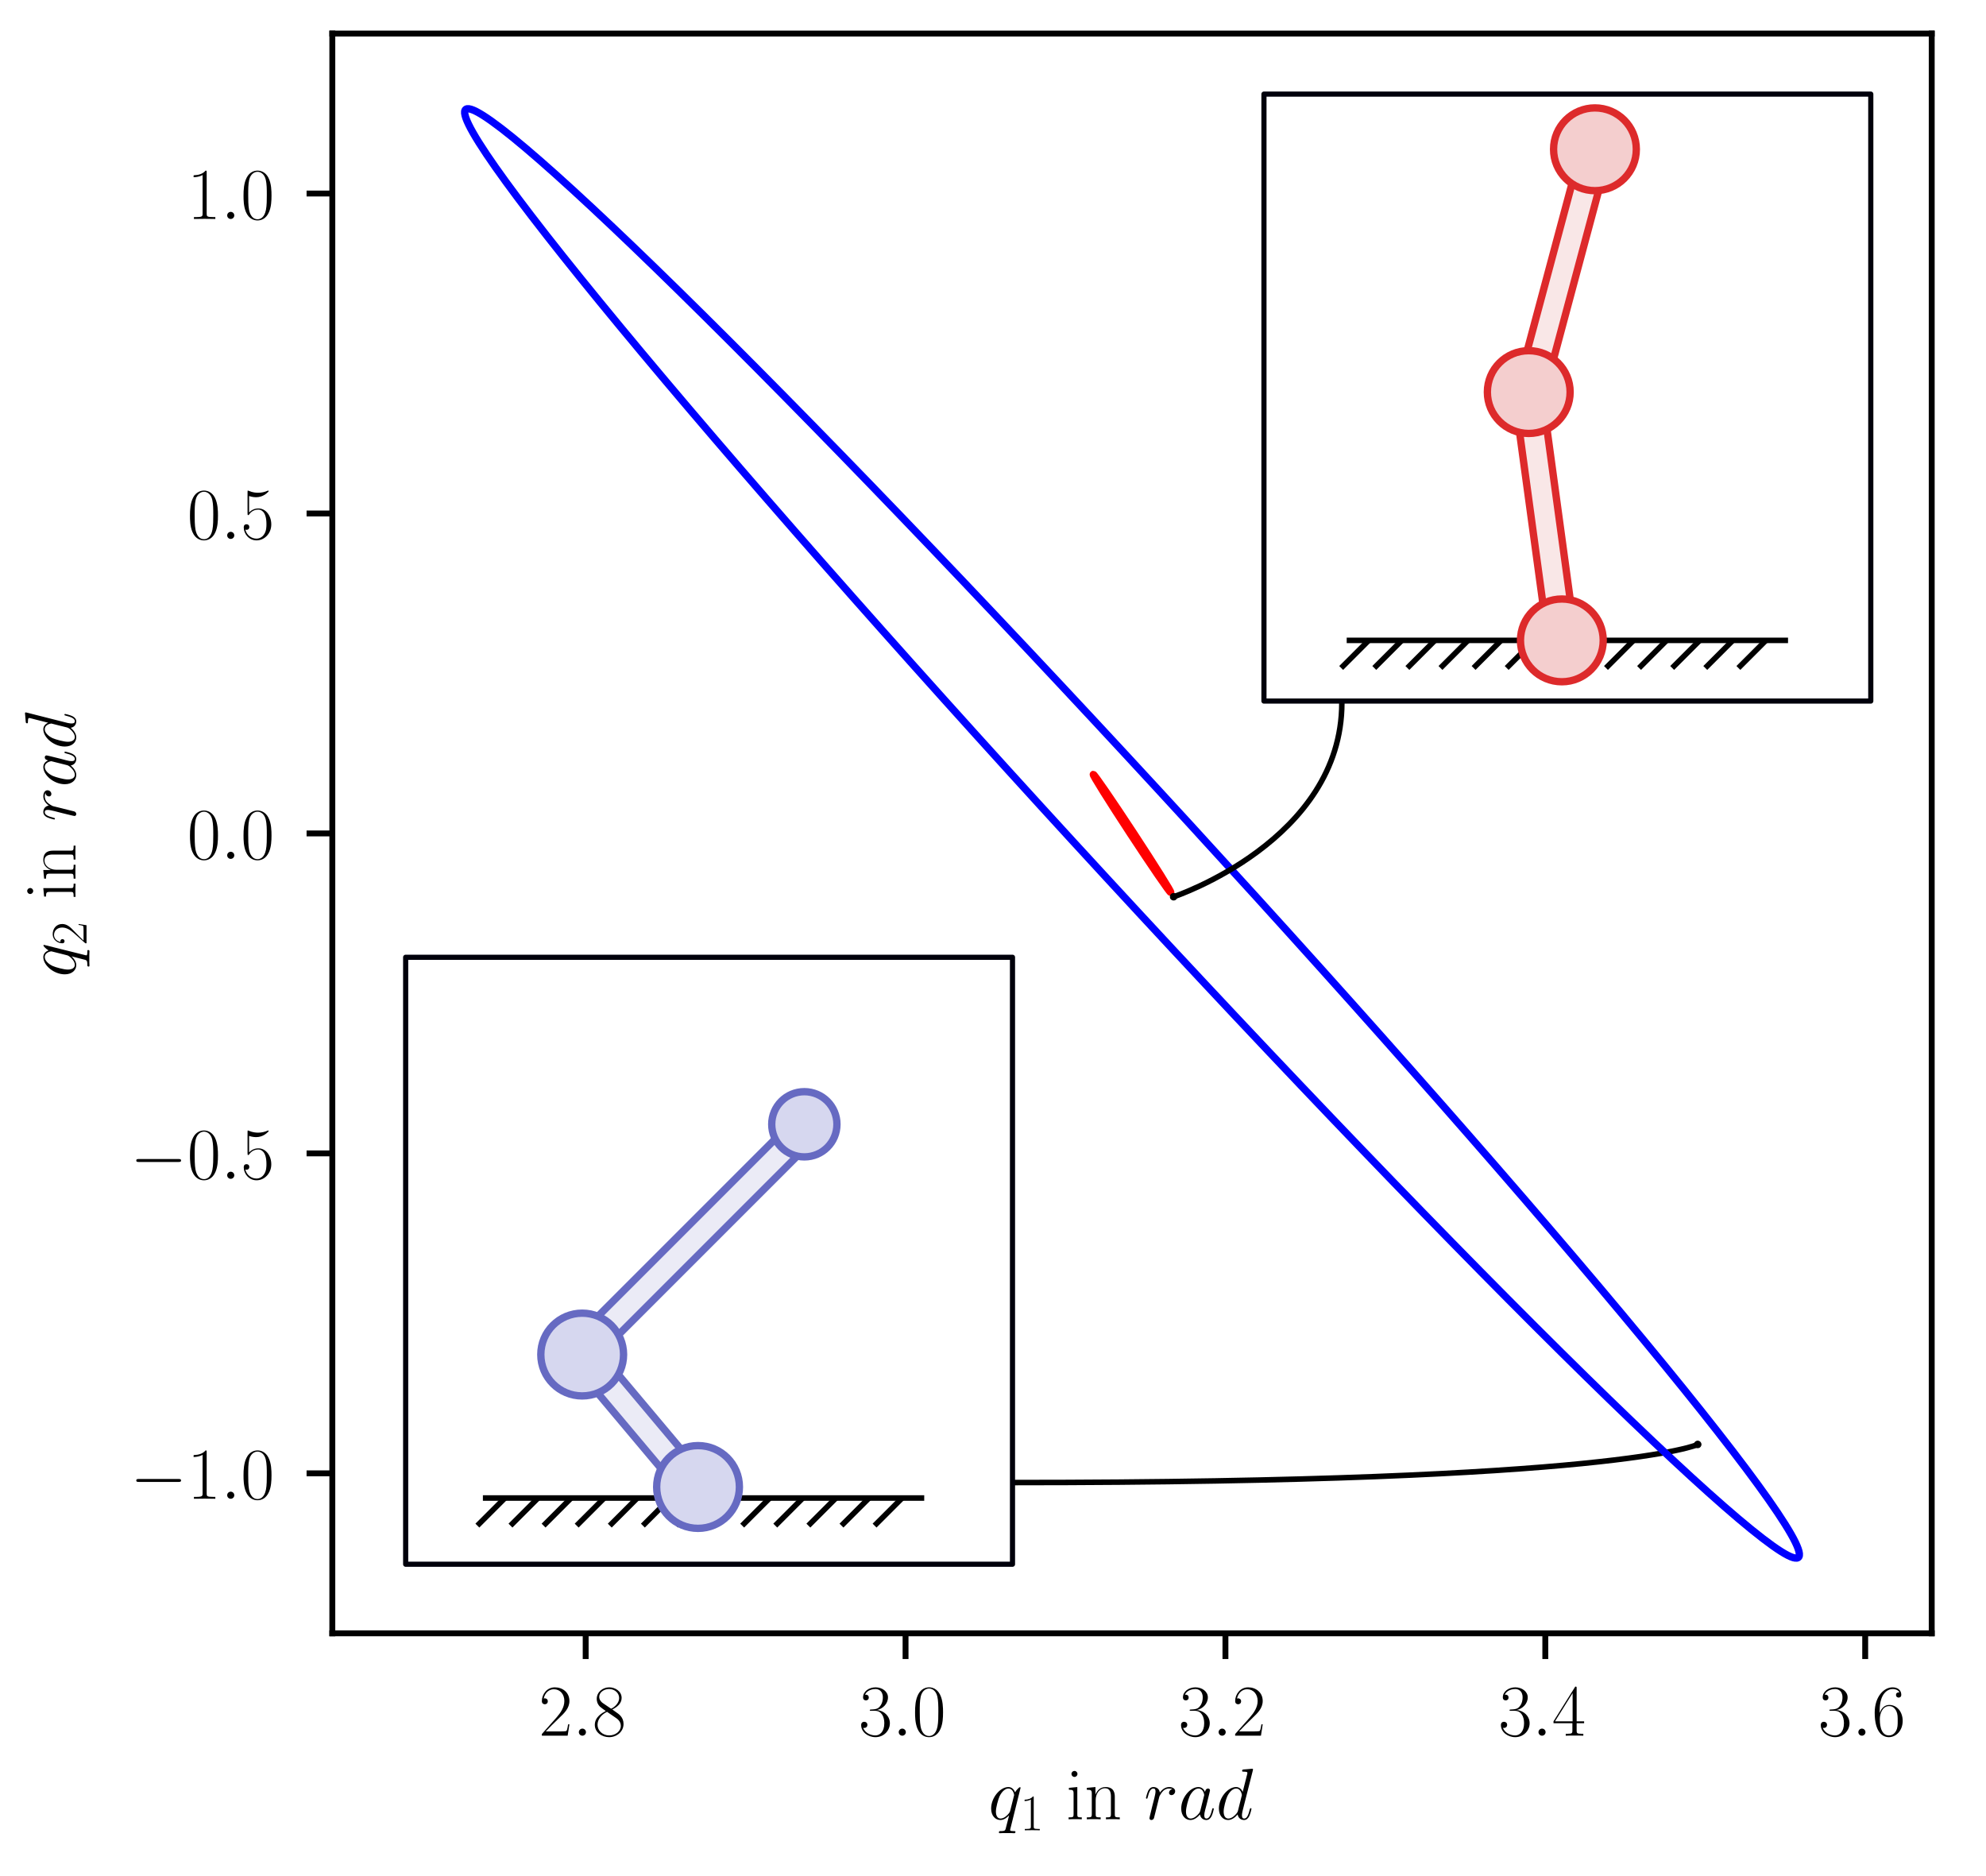 <?xml version="1.0" encoding="UTF-8" standalone="no"?>
<!-- Created with matplotlib (https://matplotlib.org/) -->

<svg
   height="255pt"
   version="1.1"
   viewBox="0 0 270 255"
   width="270pt"
   id="svg263"
   sodipodi:docname="elliComparison.svg"
   inkscape:version="1.1.2 (76b9e6a115, 2022-02-25)"
   xmlns:inkscape="http://www.inkscape.org/namespaces/inkscape"
   xmlns:sodipodi="http://sodipodi.sourceforge.net/DTD/sodipodi-0.dtd"
   xmlns:xlink="http://www.w3.org/1999/xlink"
   xmlns="http://www.w3.org/2000/svg"
   xmlns:svg="http://www.w3.org/2000/svg">
  <sodipodi:namedview
     id="namedview265"
     pagecolor="#ffffff"
     bordercolor="#666666"
     borderopacity="1.0"
     inkscape:pageshadow="2"
     inkscape:pageopacity="0.0"
     inkscape:pagecheckerboard="0"
     inkscape:document-units="pt"
     showgrid="false"
     fit-margin-top="0"
     fit-margin-left="0"
     fit-margin-right="0"
     fit-margin-bottom="0"
     inkscape:zoom="1.0842014"
     inkscape:cx="-96.384307"
     inkscape:cy="178.01121"
     inkscape:window-width="1920"
     inkscape:window-height="1057"
     inkscape:window-x="0"
     inkscape:window-y="0"
     inkscape:window-maximized="1"
     inkscape:current-layer="svg263">
    <inkscape:grid
       type="xygrid"
       id="grid1724"
       originx="-67.5"
       originy="-30" />
  </sodipodi:namedview>
  <defs
     id="defs4">
    <style
       type="text/css"
       id="style2">
*{stroke-linecap:butt;stroke-linejoin:round;}
  </style>
    <marker
       style="overflow:visible"
       id="DotM"
       refX="0"
       refY="0"
       orient="auto"
       inkscape:stockid="DotM"
       inkscape:isstock="true">
      <path
         transform="matrix(0.4,0,0,0.4,2.96,0.4)"
         style="fill:context-stroke;fill-rule:evenodd;stroke:context-stroke;stroke-width:1pt"
         d="m -2.5,-1 c 0,2.76 -2.24,5 -5,5 -2.76,0 -5,-2.24 -5,-5 0,-2.76 2.24,-5 5,-5 2.76,0 5,2.24 5,5 z"
         id="path1818" />
    </marker>
    <marker
       style="overflow:visible"
       id="DotM-3"
       refX="0"
       refY="0"
       orient="auto"
       inkscape:stockid="DotM"
       inkscape:isstock="true">
      <path
         transform="matrix(0.4,0,0,0.4,2.96,0.4)"
         style="fill:context-stroke;fill-rule:evenodd;stroke:context-stroke;stroke-width:1pt"
         d="m -2.5,-1 c 0,2.76 -2.24,5 -5,5 -2.76,0 -5,-2.24 -5,-5 0,-2.76 2.24,-5 5,-5 2.76,0 5,2.24 5,5 z"
         id="path1818-6" />
    </marker>
    <clipPath
       clipPathUnits="userSpaceOnUse"
       id="clipPath1915">
      <rect
         style="fill:#ebebf6;stroke:#666ac2;stroke-width:1"
         id="rect1917"
         width="270"
         height="255"
         x="67.5"
         y="30" />
    </clipPath>
  </defs>
  <g
     id="figure_1"
     clip-path="url(#clipPath1915)"
     transform="translate(-67.5,-30)">
    <g
       id="patch_1">
      <path
         d="M 0,288 H 432 V 0 H 0 Z"
         style="fill:#ffffff"
         id="path6" />
    </g>
    <g
       id="axes_1">
      <g
         id="patch_2">
        <path
           d="M 112.68,252 H 330.12 V 34.56 H 112.68 Z"
           style="fill:#ffffff"
           id="path9" />
        <path
           style="display:inline;fill:none;stroke:#000000;stroke-width:0.75px;stroke-linecap:butt;stroke-linejoin:miter;stroke-opacity:1;marker-end:url(#DotM-3)"
           d="m 205.002,231.511 c 82.5,0 93.303,-5.173 93.303,-5.173 v 0"
           id="path1752"
           sodipodi:nodetypes="ccc" />
        <rect
           style="display:inline;fill:none;fill-opacity:0.44;stroke:#00000b;stroke-width:0.7;stroke-linecap:butt;stroke-linejoin:round;stroke-miterlimit:4;stroke-dasharray:none;stroke-opacity:0.998"
           id="rect1151-6"
           width="82.5"
           height="82.5"
           x="122.65"
           y="160.112" />
        <rect
           style="display:inline;fill:#ebebf6;fill-opacity:1;stroke:#666ac2;stroke-width:1;stroke-linecap:butt;stroke-linejoin:round;stroke-miterlimit:4;stroke-dasharray:none;stroke-opacity:1"
           id="rect2867-9"
           width="3.75"
           height="30"
           x="-27.176"
           y="255.944"
           ry="1.4210855e-14"
           transform="rotate(-40.031)" />
        <rect
           style="display:inline;fill:#ebebf6;fill-opacity:1;stroke:#666ac2;stroke-width:1;stroke-linecap:butt;stroke-linejoin:round;stroke-miterlimit:4;stroke-dasharray:none;stroke-opacity:1"
           id="rect2867-5-3"
           width="3.75"
           height="45"
           x="252.938"
           y="1.112"
           ry="1.4210855e-14"
           transform="rotate(45)" />
        <circle
           style="display:inline;fill:#d6d7ef;fill-opacity:1;stroke:#666ac2;stroke-width:1;stroke-linecap:butt;stroke-linejoin:round;stroke-miterlimit:4;stroke-dasharray:none;stroke-opacity:1"
           id="path3548-6"
           cx="146.65"
           cy="214.112"
           r="5.625" />
        <path
           style="display:inline;fill:none;stroke:#000000;stroke-width:0.75px;stroke-linecap:butt;stroke-linejoin:miter;stroke-opacity:1"
           d="m 133.15,233.612 h 60"
           id="path3967-0"
           sodipodi:nodetypes="cc" />
        <path
           style="display:inline;fill:none;stroke:#000000;stroke-width:0.75px;stroke-linecap:butt;stroke-linejoin:miter;stroke-opacity:1"
           d="m 136.9,237.362 3.75,-3.75"
           id="path3967-6-2-6"
           sodipodi:nodetypes="cc" />
        <path
           style="display:inline;fill:none;stroke:#000000;stroke-width:0.75px;stroke-linecap:butt;stroke-linejoin:miter;stroke-opacity:1"
           d="m 132.4,237.362 3.75,-3.75"
           id="path5317-2"
           sodipodi:nodetypes="cc" />
        <path
           style="display:inline;fill:none;stroke:#000000;stroke-width:0.75px;stroke-linecap:butt;stroke-linejoin:miter;stroke-opacity:1"
           d="m 141.4,237.362 3.75,-3.75"
           id="path5639-6"
           sodipodi:nodetypes="cc" />
        <path
           style="display:inline;fill:none;stroke:#000000;stroke-width:0.75px;stroke-linecap:butt;stroke-linejoin:miter;stroke-opacity:1"
           d="m 145.9,237.362 3.75,-3.75"
           id="path5641-1"
           sodipodi:nodetypes="cc" />
        <path
           style="display:inline;fill:none;stroke:#000000;stroke-width:0.75px;stroke-linecap:butt;stroke-linejoin:miter;stroke-opacity:1"
           d="m 150.4,237.362 3.75,-3.75"
           id="path5643-8"
           sodipodi:nodetypes="cc" />
        <path
           style="display:inline;fill:none;stroke:#000000;stroke-width:0.75px;stroke-linecap:butt;stroke-linejoin:miter;stroke-opacity:1"
           d="m 154.9,237.362 3.75,-3.75"
           id="path5645-7"
           sodipodi:nodetypes="cc" />
        <path
           style="display:inline;fill:none;stroke:#000000;stroke-width:0.75px;stroke-linecap:butt;stroke-linejoin:miter;stroke-opacity:1"
           d="m 159.4,237.362 3.75,-3.75"
           id="path5647-9"
           sodipodi:nodetypes="cc" />
        <path
           style="display:inline;fill:none;stroke:#000000;stroke-width:0.75px;stroke-linecap:butt;stroke-linejoin:miter;stroke-opacity:1"
           d="m 163.9,237.362 3.75,-3.75"
           id="path5649-2"
           sodipodi:nodetypes="cc" />
        <path
           style="display:inline;fill:none;stroke:#000000;stroke-width:0.75px;stroke-linecap:butt;stroke-linejoin:miter;stroke-opacity:1"
           d="m 168.4,237.362 3.75,-3.75"
           id="path5651-0"
           sodipodi:nodetypes="cc" />
        <path
           style="display:inline;fill:none;stroke:#000000;stroke-width:0.75px;stroke-linecap:butt;stroke-linejoin:miter;stroke-opacity:1"
           d="m 172.9,237.362 3.75,-3.75"
           id="path5653-2"
           sodipodi:nodetypes="cc" />
        <path
           style="display:inline;fill:none;stroke:#000000;stroke-width:0.75px;stroke-linecap:butt;stroke-linejoin:miter;stroke-opacity:1"
           d="m 177.4,237.362 3.75,-3.75"
           id="path5655-3"
           sodipodi:nodetypes="cc" />
        <path
           style="display:inline;fill:none;stroke:#000000;stroke-width:0.75px;stroke-linecap:butt;stroke-linejoin:miter;stroke-opacity:1"
           d="m 181.9,237.362 3.75,-3.75"
           id="path5657-7"
           sodipodi:nodetypes="cc" />
        <path
           style="display:inline;fill:none;stroke:#000000;stroke-width:0.75px;stroke-linecap:butt;stroke-linejoin:miter;stroke-opacity:1"
           d="m 186.4,237.362 3.75,-3.75"
           id="path5659-5"
           sodipodi:nodetypes="cc" />
        <circle
           style="display:inline;fill:#d6d7ef;fill-opacity:1;stroke:#666ac2;stroke-width:1;stroke-linecap:butt;stroke-linejoin:round;stroke-miterlimit:4;stroke-dasharray:none;stroke-opacity:1"
           id="path3548-5-9"
           cx="162.4"
           cy="232.112"
           r="5.625" />
        <circle
           style="display:inline;fill:#d6d7ef;fill-opacity:1;stroke:#666ac2;stroke-width:1;stroke-linecap:butt;stroke-linejoin:round;stroke-miterlimit:4;stroke-dasharray:none;stroke-opacity:1"
           id="circle1521"
           cx="176.851"
           cy="182.814"
           r="4.433" />
      </g>
      <g
         id="patch_3">
        <path
           clip-path="url(#pce15edab7f)"
           d="m 213.456,144.446 c 23.969,26.121 47.797,51.052 66.236,69.303 18.439,18.251 29.982,28.332 32.089,28.023 2.107,-0.309 -5.396,-10.984 -20.855,-29.672 -15.459,-18.689 -37.613,-43.866 -61.582,-69.986 C 205.375,115.993 181.547,91.062 163.108,72.811 144.67,54.559 133.126,44.478 131.019,44.788 c -2.107,0.309 5.396,10.984 20.855,29.673 15.459,18.689 37.613,43.866 61.582,69.986 z"
           style="fill:none;stroke:#0000ff;stroke-linejoin:miter"
           id="path12" />
      </g>
      <g
         id="patch_4">
        <path
           clip-path="url(#pce15edab7f)"
           d="m 221.169,143.304 c 1.395,2.125 2.756,4.161 3.786,5.659 1.029,1.498 1.642,2.336 1.704,2.33 0.061,-0.006 -0.434,-0.857 -1.377,-2.364 -0.943,-1.507 -2.256,-3.548 -3.651,-5.673 -1.395,-2.125 -2.756,-4.161 -3.786,-5.659 -1.029,-1.498 -1.642,-2.336 -1.704,-2.33 -0.061,0.006 0.434,0.857 1.377,2.364 0.943,1.507 2.256,3.548 3.651,5.673 z"
           style="fill:none;stroke:#ff0000;stroke-linejoin:miter"
           id="path15" />
      </g>
      <g
         id="matplotlib.axis_1">
        <g
           id="xtick_1">
          <g
             id="line2d_1">
            <defs
               id="defs19">
              <path
                 d="M 0,0 V 3.5"
                 id="m8805f05ed3"
                 style="stroke:#000000;stroke-width:0.8" />
            </defs>
            <g
               id="g23">
              <use
                 style="stroke:#000000;stroke-width:0.8"
                 x="147.124"
                 xlink:href="#m8805f05ed3"
                 y="252"
                 id="use21"
                 width="100%"
                 height="100%" />
            </g>
          </g>
          <g
             id="text_1">
            <!-- $2.8$ -->
            <defs
               id="defs29">
              <path
                 d="M 41.703,15.469 H 39.906 c -1,-7.078 -1.812,-8.281 -2.203,-8.875 C 37.203,5.797 30,5.797 28.594,5.797 H 9.406 C 13,9.688 20,16.766 28.5,24.938 34.594,30.719 41.703,37.5 41.703,47.391 41.703,59.188 32.297,66 21.797,66 c -11,0 -17.703,-9.703 -17.703,-18.703 0,-3.906 2.906,-4.406 4.109,-4.406 1,0 4,0.594 4,4.094 C 12.203,50.094 9.594,51 8.203,51 7.594,51 7,50.891 6.594,50.688 c 1.906,8.5 7.703,12.703 13.812,12.703 8.688,0 14.391,-6.891 14.391,-16 0,-8.688 -5.094,-16.172 -10.797,-22.656 L 4.094,2.297 V 0 h 35.203 z"
                 id="CMR17-50" />
              <path
                 d="M 18.406,4.797 C 18.406,7.688 16,9.688 13.594,9.688 10.703,9.688 8.703,7.297 8.703,4.891 8.703,2 11.094,0 13.5,0 c 2.906,0 4.906,2.391 4.906,4.797 z"
                 id="CMMI12-58" />
              <path
                 d="M 27.203,35.766 C 33.5,38.969 39.906,43.797 39.906,51.531 39.906,60.688 31.094,66 23,66 13.906,66 5.906,59.375 5.906,50.234 c 0,-2.516 0.594,-6.844 4.5,-10.656 1,-1 5.188,-4.016 7.891,-5.922 -4.5,-2.312 -15,-7.844 -15,-18.891 C 3.297,4.406 13.094,-2 22.797,-2 33.5,-2 42.5,5.719 42.5,15.969 c 0,9.141 -6.094,13.359 -10.094,16.078 z m -13.109,8.844 c -0.797,0.5 -4.797,3.609 -4.797,8.328 0,6.141 6.297,10.75 13.5,10.75 7.906,0 13.703,-5.625 13.703,-12.156 0,-9.344 -10.406,-14.672 -10.906,-14.672 -0.094,0 -0.188,0 -1,0.609 z M 32.5,24 c 1.5,-1.094 6.297,-4.422 6.297,-10.547 0,-7.438 -7.391,-13.062 -15.797,-13.062 -9.094,0 -16,6.531 -16,14.469 0,7.938 6.094,14.578 13,17.688 z"
                 id="CMR17-56" />
            </defs>
            <g
               transform="matrix(0.1,0,0,-0.1,140.759,265.918)"
               id="g37">
              <use
                 transform="scale(0.996)"
                 xlink:href="#CMR17-50"
                 id="use31"
                 x="0"
                 y="0"
                 width="100%"
                 height="100%" />
              <use
                 transform="matrix(0.996,0,0,0.996,45.69,0)"
                 xlink:href="#CMMI12-58"
                 id="use33"
                 x="0"
                 y="0"
                 width="100%"
                 height="100%" />
              <use
                 transform="matrix(0.996,0,0,0.996,72.788,0)"
                 xlink:href="#CMR17-56"
                 id="use35"
                 x="0"
                 y="0"
                 width="100%"
                 height="100%" />
            </g>
          </g>
        </g>
        <g
           id="xtick_2">
          <g
             id="line2d_2">
            <g
               id="g43">
              <use
                 style="stroke:#000000;stroke-width:0.8"
                 x="190.612"
                 xlink:href="#m8805f05ed3"
                 y="252"
                 id="use41"
                 width="100%"
                 height="100%" />
            </g>
          </g>
          <g
             id="text_2">
            <!-- $3.0$ -->
            <defs
               id="defs48">
              <path
                 d="M 22.094,34 C 31,34 34.906,26.141 34.906,17.094 34.906,5.031 28.5,0.391 22.703,0.391 c -5.297,0 -13.906,2.625 -16.609,10.406 0.5,-0.203 1,-0.203 1.5,-0.203 2.406,0 4.203,1.594 4.203,4.203 C 11.797,17.688 9.594,19 7.594,19 5.906,19 3.297,18.188 3.297,14.484 3.297,5.234 12.297,-2 22.906,-2 34,-2 42.5,6.75 42.5,16.984 42.5,26.844 34.5,34 25,35.094 32.594,36.672 39.906,43.375 39.906,52.391 39.906,60.25 32,66 23,66 13.906,66 5.906,60.344 5.906,52.297 c 0,-3.5 2.594,-4.109 3.891,-4.109 2.109,0 3.906,1.297 3.906,3.906 C 13.703,54.688 11.906,56 9.797,56 9.406,56 8.906,56 8.5,55.797 c 2.906,6.688 10.797,7.891 14.297,7.891 3.5,0 10.109,-1.719 10.109,-11.391 0,-2.812 -0.406,-7.75 -3.812,-12.078 -3,-3.828 -6.391,-4.031 -9.688,-4.328 -0.5,0 -2.812,-0.203 -3.203,-0.203 C 15.5,35.594 15.094,35.5 15.094,34.797 15.094,34.094 15.203,34 17.203,34 Z"
                 id="CMR17-51" />
              <path
                 d="m 42,31.844 c 0,6.125 -0.094,16.578 -4.297,24.609 C 34,63.484 28.094,66 22.906,66 18.094,66 12,63.781 8.203,56.562 4.203,49.016 3.797,39.672 3.797,31.844 3.797,26.109 3.906,17.375 7,9.734 11.297,-0.609 19,-2 22.906,-2 27.5,-2 34.5,-0.109 38.594,9.438 41.594,16.375 42,24.5 42,31.844 Z m -19.094,-32.25 C 16.5,-0.406 12.703,5.125 11.297,12.75 c -1.094,5.938 -1.094,14.578 -1.094,20.203 0,7.734 0,14.156 1.297,20.281 1.906,8.547 7.5,11.156 11.406,11.156 4.094,0 9.391,-2.719 11.297,-10.953 C 35.5,47.719 35.594,40.984 35.594,32.953 c 0,-6.531 0,-14.578 -1.188,-20.5 -2.109,-10.953 -8,-12.859 -11.5,-12.859 z"
                 id="CMR17-48" />
            </defs>
            <g
               transform="matrix(0.1,0,0,-0.1,184.247,265.918)"
               id="g56">
              <use
                 transform="scale(0.996)"
                 xlink:href="#CMR17-51"
                 id="use50"
                 x="0"
                 y="0"
                 width="100%"
                 height="100%" />
              <use
                 transform="matrix(0.996,0,0,0.996,45.69,0)"
                 xlink:href="#CMMI12-58"
                 id="use52"
                 x="0"
                 y="0"
                 width="100%"
                 height="100%" />
              <use
                 transform="matrix(0.996,0,0,0.996,72.788,0)"
                 xlink:href="#CMR17-48"
                 id="use54"
                 x="0"
                 y="0"
                 width="100%"
                 height="100%" />
            </g>
          </g>
        </g>
        <g
           id="xtick_3">
          <g
             id="line2d_3">
            <g
               id="g62">
              <use
                 style="stroke:#000000;stroke-width:0.8"
                 x="234.1"
                 xlink:href="#m8805f05ed3"
                 y="252"
                 id="use60"
                 width="100%"
                 height="100%" />
            </g>
          </g>
          <g
             id="text_3">
            <!-- $3.2$ -->
            <g
               transform="matrix(0.1,0,0,-0.1,227.735,265.918)"
               id="g71">
              <use
                 transform="scale(0.996)"
                 xlink:href="#CMR17-51"
                 id="use65"
                 x="0"
                 y="0"
                 width="100%"
                 height="100%" />
              <use
                 transform="matrix(0.996,0,0,0.996,45.69,0)"
                 xlink:href="#CMMI12-58"
                 id="use67"
                 x="0"
                 y="0"
                 width="100%"
                 height="100%" />
              <use
                 transform="matrix(0.996,0,0,0.996,72.788,0)"
                 xlink:href="#CMR17-50"
                 id="use69"
                 x="0"
                 y="0"
                 width="100%"
                 height="100%" />
            </g>
          </g>
        </g>
        <g
           id="xtick_4">
          <g
             id="line2d_4">
            <g
               id="g77">
              <use
                 style="stroke:#000000;stroke-width:0.8"
                 x="277.588"
                 xlink:href="#m8805f05ed3"
                 y="252"
                 id="use75"
                 width="100%"
                 height="100%" />
            </g>
          </g>
          <g
             id="text_4">
            <!-- $3.4$ -->
            <defs
               id="defs81">
              <path
                 d="M 33.594,64.797 C 33.594,66.891 33.5,67 31.703,67 L 2,19.594 V 17 H 27.797 V 7.188 c 0,-3.594 -0.203,-4.594 -7.203,-4.594 H 18.703 V 0 c 3.203,0.188 8.594,0.188 12,0.188 3.391,0 8.797,0 12,-0.188 v 2.594 h -1.906 c -7,0 -7.203,1 -7.203,4.594 V 17 h 10.203 v 2.594 H 33.594 Z m -5.5,-6.625 V 19.594 H 4 Z"
                 id="CMR17-52" />
            </defs>
            <g
               transform="matrix(0.1,0,0,-0.1,271.223,265.918)"
               id="g89">
              <use
                 transform="scale(0.996)"
                 xlink:href="#CMR17-51"
                 id="use83"
                 x="0"
                 y="0"
                 width="100%"
                 height="100%" />
              <use
                 transform="matrix(0.996,0,0,0.996,45.69,0)"
                 xlink:href="#CMMI12-58"
                 id="use85"
                 x="0"
                 y="0"
                 width="100%"
                 height="100%" />
              <use
                 transform="matrix(0.996,0,0,0.996,72.788,0)"
                 xlink:href="#CMR17-52"
                 id="use87"
                 x="0"
                 y="0"
                 width="100%"
                 height="100%" />
            </g>
          </g>
        </g>
        <g
           id="xtick_5">
          <g
             id="line2d_5">
            <g
               id="g95">
              <use
                 style="stroke:#000000;stroke-width:0.8"
                 x="321.076"
                 xlink:href="#m8805f05ed3"
                 y="252"
                 id="use93"
                 width="100%"
                 height="100%" />
            </g>
          </g>
          <g
             id="text_5">
            <!-- $3.6$ -->
            <defs
               id="defs99">
              <path
                 d="M 10.594,34.344 C 10.594,58 21.797,63.688 28.297,63.688 30.406,63.688 35.5,63.266 37.5,59.094 c -1.594,0 -4.594,0 -4.594,-3.5 C 32.906,52.891 35.094,52 36.5,52 c 0.906,0 3.594,0.391 3.594,3.797 0,6.5 -5,10.203 -11.891,10.203 C 16.297,66 3.797,53.297 3.797,31.422 3.797,4.016 15.094,-2 23.094,-2 32.797,-2 42,6.734 42,20.234 42,32.828 33.906,42 23.703,42 17.594,42 13.094,37.969 10.594,30.922 Z m 12.5,-33.953 c -12.297,0 -12.297,18.547 -12.297,22.266 0,7.25 3.406,17.734 12.703,17.734 1.703,0 6.594,0 9.906,-6.953 1.797,-3.922 1.797,-8.062 1.797,-13.094 0,-5.438 0,-9.469 -2.109,-13.5 -2.188,-4.141 -5.391,-6.453 -10,-6.453 z"
                 id="CMR17-54" />
            </defs>
            <g
               transform="matrix(0.1,0,0,-0.1,314.711,265.918)"
               id="g107">
              <use
                 transform="scale(0.996)"
                 xlink:href="#CMR17-51"
                 id="use101"
                 x="0"
                 y="0"
                 width="100%"
                 height="100%" />
              <use
                 transform="matrix(0.996,0,0,0.996,45.69,0)"
                 xlink:href="#CMMI12-58"
                 id="use103"
                 x="0"
                 y="0"
                 width="100%"
                 height="100%" />
              <use
                 transform="matrix(0.996,0,0,0.996,72.788,0)"
                 xlink:href="#CMR17-54"
                 id="use105"
                 x="0"
                 y="0"
                 width="100%"
                 height="100%" />
            </g>
          </g>
        </g>
        <g
           id="text_6">
          <!-- $q_1$ in $rad$ -->
          <defs
             id="defs118">
            <path
               d="m 44.094,42.984 c 0,0.5 -0.391,0.906 -0.891,0.906 C 42.406,43.891 38.5,40.297 36.594,36.812 34.797,41.297 31.703,44 27.406,44 16.094,44 3.906,29.422 3.906,14.656 3.906,4.781 9.703,-1 16.5,-1 c 5.297,0 9.703,3.984 11.797,6.281 L 28.406,5.188 24.594,-9.578 23.703,-13.094 c -0.906,-2.922 -2.406,-2.922 -7.109,-3.016 -1.094,0 -2.094,0 -2.094,-1.891 0,-0.703 0.594,-1 1.297,-1 1.406,0 3.203,0.188 4.609,0.188 h 10.188 c 1.5,0 3.203,-0.188 4.703,-0.188 0.609,0 1.797,0 1.797,1.891 0,1 -0.797,1 -2.297,1 -4.703,0 -5,0.688 -5,1.469 0,0.484 0.109,0.578 0.406,1.844 z M 30,11.859 C 29.5,10.172 29.5,9.969 28.094,8.078 25.906,5.281 21.5,1 16.797,1 c -4.094,0 -6.391,3.688 -6.391,9.562 0,5.5 3.094,16.672 5,20.859 3.391,6.984 8.094,10.562 12,10.562 6.594,0 7.891,-8.172 7.891,-8.969 0,-0.094 -0.297,-1.391 -0.391,-1.594 z"
               id="CMMI12-113" />
            <path
               d="M 26.594,63.797 C 26.594,65.891 26.5,66 25.094,66 21.203,61.359 15.297,59.891 9.703,59.688 c -0.297,0 -0.797,0 -0.906,-0.188 C 8.703,59.297 8.703,59.094 8.703,57 11.797,57 17,57.594 21,59.984 v -52.688 c 0,-3.5 -0.203,-4.703 -8.797,-4.703 h -3 V 0 C 14,0.094 19,0.188 23.797,0.188 28.594,0.188 33.594,0.094 38.406,0 v 2.594 h -3 c -8.609,0 -8.812,1.094 -8.812,4.703 z"
               id="CMR17-49" />
            <path
               d="M 15.5,61.891 C 15.5,64.094 13.703,66 11.406,66 9.203,66 7.297,64.188 7.297,61.891 c 0,-2.203 1.797,-4.094 4.109,-4.094 2.188,0 4.094,1.797 4.094,4.094 z m -11.703,-19 v -2.594 c 5.609,0 6.406,-0.609 6.406,-5.438 V 6.922 C 10.203,3.094 9.797,2.594 3.406,2.594 V 0 c 2.391,0.188 6.688,0.188 9.188,0.188 2.406,0 6.5,0 8.812,-0.188 v 2.594 c -5.906,0 -6.109,0.609 -6.109,4.219 V 44 Z"
               id="CMR17-105" />
            <path
               d="M 41.5,30.531 C 41.5,35.656 40.5,44 28.703,44 c -7.906,0 -12,-6.125 -13.5,-10.156 H 15.094 V 44 L 3.297,42.891 V 40.281 c 5.906,0 6.797,-0.594 6.797,-5.422 V 6.922 C 10.094,3.094 9.703,2.594 3.297,2.594 V 0 c 2.406,0.188 6.797,0.188 9.406,0.188 2.594,0 7.094,0 9.5,-0.188 V 2.594 C 15.797,2.594 15.406,3 15.406,6.922 V 26.219 C 15.406,35.453 21,42.391 28,42.391 c 7.406,0 8.203,-6.625 8.203,-11.453 V 6.922 c 0,-3.828 -0.406,-4.328 -6.797,-4.328 V 0 c 2.391,0.188 6.797,0.188 9.391,0.188 2.609,0 7.109,0 9.5,-0.188 V 2.594 C 41.906,2.594 41.5,3 41.5,6.922 Z"
               id="CMR17-110" />
            <path
               d="m 38.906,41.141 c -3.109,-0.547 -4.703,-2.75 -4.703,-4.953 0,-2.391 1.891,-3.203 3.297,-3.203 2.797,0 5.094,2.406 5.094,5.406 C 42.594,41.422 39.5,44 34.5,44 30.5,44 25.906,42.188 21.703,36.484 21,41.562 17,44 13,44 9.094,44 7.094,41.281 5.906,39.188 4.203,35.594 2.703,29.562 2.703,29.062 c 0,-0.406 0.391,-0.922 1.094,-0.922 0.797,0 0.906,0.109 1.5,2.438 1.5,6.016 3.406,11.406 7.406,11.406 2.391,0 3.094,-1.297 3.094,-4.188 0,-2.203 -1,-6.109 -1.703,-9.25 L 11.297,17.656 c -0.391,-1.922 -1.5,-6.469 -2,-8.281 C 8.594,6.75 7.5,2 7.5,1.5 7.5,0.094 8.594,-1 10.094,-1 c 1.109,0 3,0.688 3.609,2.703 0.297,0.797 4,16.047 4.594,18.375 0.5,2.219 1.109,4.328 1.609,6.562 0.391,1.406 0.797,3.016 1.094,4.328 0.297,0.906 3,5.828 5.5,8.016 1.203,1.109 3.797,3 7.906,3 1.594,0 3.188,-0.203 4.5,-0.844 z"
               id="CMMI12-114" />
            <path
               d="m 30.094,11.859 c -0.5,-1.688 -0.5,-1.891 -1.891,-3.781 C 26,5.281 21.594,1 16.906,1 12.797,1 10.5,4.688 10.5,10.562 c 0,5.5 3.094,16.672 5,20.859 3.406,6.984 8.094,10.562 12,10.562 6.594,0 7.906,-8.172 7.906,-8.969 0,-0.094 -0.312,-1.391 -0.406,-1.594 z M 36.5,37.406 C 35.406,40 32.703,44 27.5,44 16.203,44 4,29.422 4,14.656 4,4.781 9.797,-1 16.594,-1 c 5.5,0 10.203,4.281 13,7.578 C 30.594,0.688 35.297,-1 38.297,-1 c 3,0 5.406,1.797 7.203,5.375 1.594,3.375 3,9.453 3,9.844 0,0.5 -0.406,0.906 -1,0.906 -0.906,0 -1,-0.5 -1.406,-2 C 44.594,7.266 42.703,1 38.594,1 35.703,1 35.5,3.578 35.5,5.562 c 0,2.297 0.297,3.391 1.203,7.266 0.703,2.484 1.203,4.672 2,7.562 3.703,14.922 4.594,18.5 4.594,19.109 0,1.391 -1.094,2.5 -2.594,2.5 -3.203,0 -4,-3.5 -4.203,-4.688 z"
               id="CMMI12-97" />
            <path
               d="m 50.297,66.484 c 0.109,0.406 0.297,1 0.297,1.5 0,1.016 -1,1.016 -1.188,1.016 -0.109,0 -5,-0.406 -5.5,-0.516 -1.703,-0.094 -3.203,-0.297 -5,-0.391 -2.5,-0.203 -3.203,-0.297 -3.203,-2.109 0,-1 0.797,-1 2.203,-1 4.891,0 5,-0.875 5,-1.859 0,-0.594 -0.203,-1.391 -0.312,-1.688 L 36.5,37.406 C 35.406,40 32.703,44 27.5,44 16.203,44 4,29.422 4,14.656 4,4.781 9.797,-1 16.594,-1 c 5.5,0 10.203,4.281 13,7.578 C 30.594,0.688 35.297,-1 38.297,-1 c 3,0 5.406,1.797 7.203,5.391 1.594,3.391 3,9.469 3,9.875 0,0.5 -0.406,0.891 -1,0.891 -0.906,0 -1,-0.5 -1.406,-2 C 44.594,7.281 42.703,1 38.594,1 35.703,1 35.5,3.594 35.5,5.578 c 0,0.406 0,2.5 0.703,5.297 z m -20.203,-54.625 c -0.5,-1.688 -0.5,-1.891 -1.891,-3.781 C 26,5.281 21.594,1 16.906,1 12.797,1 10.5,4.688 10.5,10.562 c 0,5.5 3.094,16.672 5,20.859 3.406,6.984 8.094,10.562 12,10.562 6.594,0 7.906,-8.172 7.906,-8.969 0,-0.094 -0.312,-1.391 -0.406,-1.594 z"
               id="CMMI12-100" />
          </defs>
          <g
             transform="matrix(0.1,0,0,-0.1,201.858,278.774)"
             id="g134">
            <use
               transform="matrix(0.996,0,0,0.996,0,14.944)"
               xlink:href="#CMMI12-113"
               id="use120"
               x="0"
               y="0"
               width="100%"
               height="100%" />
            <use
               transform="matrix(0.697,0,0,0.697,43.252,0)"
               xlink:href="#CMR17-49"
               id="use122"
               x="0"
               y="0"
               width="100%"
               height="100%" />
            <use
               transform="matrix(0.996,0,0,0.996,105.809,14.944)"
               xlink:href="#CMR17-105"
               id="use124"
               x="0"
               y="0"
               width="100%"
               height="100%" />
            <use
               transform="matrix(0.996,0,0,0.996,130.68,14.944)"
               xlink:href="#CMR17-110"
               id="use126"
               x="0"
               y="0"
               width="100%"
               height="100%" />
            <use
               transform="matrix(0.996,0,0,0.996,211.651,14.944)"
               xlink:href="#CMMI12-114"
               id="use128"
               x="0"
               y="0"
               width="100%"
               height="100%" />
            <use
               transform="matrix(0.996,0,0,0.996,258.322,14.944)"
               xlink:href="#CMMI12-97"
               id="use130"
               x="0"
               y="0"
               width="100%"
               height="100%" />
            <use
               transform="matrix(0.996,0,0,0.996,309.53,14.944)"
               xlink:href="#CMMI12-100"
               id="use132"
               x="0"
               y="0"
               width="100%"
               height="100%" />
          </g>
        </g>
      </g>
      <g
         id="matplotlib.axis_2">
        <g
           id="ytick_1">
          <g
             id="line2d_6">
            <defs
               id="defs139">
              <path
                 d="M 0,0 H -3.5"
                 id="m6eb90288f0"
                 style="stroke:#000000;stroke-width:0.8" />
            </defs>
            <g
               id="g143">
              <use
                 style="stroke:#000000;stroke-width:0.8"
                 x="112.68"
                 xlink:href="#m6eb90288f0"
                 y="230.256"
                 id="use141"
                 width="100%"
                 height="100%" />
            </g>
          </g>
          <g
             id="text_7">
            <!-- $-1.0$ -->
            <defs
               id="defs147">
              <path
                 d="m 65.906,23 c 1.688,0 3.5,0 3.5,2 0,2 -1.812,2 -3.5,2 H 11.797 c -1.703,0 -3.5,0 -3.5,-2 0,-2 1.797,-2 3.5,-2 z"
                 id="CMSY10-0" />
            </defs>
            <g
               transform="matrix(0.1,0,0,-0.1,85.201,233.715)"
               id="g157">
              <use
                 transform="scale(0.996)"
                 xlink:href="#CMSY10-0"
                 id="use149"
                 x="0"
                 y="0"
                 width="100%"
                 height="100%" />
              <use
                 transform="matrix(0.996,0,0,0.996,77.487,0)"
                 xlink:href="#CMR17-49"
                 id="use151"
                 x="0"
                 y="0"
                 width="100%"
                 height="100%" />
              <use
                 transform="matrix(0.996,0,0,0.996,123.178,0)"
                 xlink:href="#CMMI12-58"
                 id="use153"
                 x="0"
                 y="0"
                 width="100%"
                 height="100%" />
              <use
                 transform="matrix(0.996,0,0,0.996,150.275,0)"
                 xlink:href="#CMR17-48"
                 id="use155"
                 x="0"
                 y="0"
                 width="100%"
                 height="100%" />
            </g>
          </g>
        </g>
        <g
           id="ytick_2">
          <g
             id="line2d_7">
            <g
               id="g163">
              <use
                 style="stroke:#000000;stroke-width:0.8"
                 x="112.68"
                 xlink:href="#m6eb90288f0"
                 y="186.768"
                 id="use161"
                 width="100%"
                 height="100%" />
            </g>
          </g>
          <g
             id="text_8">
            <!-- $-0.5$ -->
            <defs
               id="defs167">
              <path
                 d="m 11.406,58.594 c 1,-0.406 5.094,-1.703 9.297,-1.703 9.297,0 14.391,5 17.297,7.797 C 38,65.484 38,66 37.406,66 c -0.109,0 -0.312,0 -1.109,-0.406 -3.5,-1.5 -7.594,-2.594 -12.594,-2.594 -3,0 -7.5,0.359 -12.406,2.484 C 10.203,66 10,66 9.906,66 9.406,66 9.297,65.891 9.297,63.906 V 34.859 c 0,-1.844 0,-2.359 1,-2.359 0.5,0 0.703,0.203 1.203,0.922 C 14.703,38.047 19.094,40 24.094,40 c 3.5,0 11,-2.266 11,-19.797 0,-3.219 0,-9.016 -3,-13.609 -2.5,-4.109 -6.391,-6.203 -10.688,-6.203 -6.609,0 -13.312,4.594 -15.109,12.297 C 6.703,12.594 7.5,12.391 7.906,12.391 c 1.297,0 3.797,0.703 3.797,3.797 C 11.703,18.891 9.797,20 7.906,20 5.594,20 4.094,18.594 4.094,15.797 4.094,7.094 11,-2 21.594,-2 c 10.312,0 20.109,8.891 20.109,21.797 0,12.297 -7.797,21.797 -17.5,21.797 -5.109,0 -9.406,-1.906 -12.797,-5.594 z"
                 id="CMR17-53" />
            </defs>
            <g
               transform="matrix(0.1,0,0,-0.1,85.201,190.227)"
               id="g177">
              <use
                 transform="scale(0.996)"
                 xlink:href="#CMSY10-0"
                 id="use169"
                 x="0"
                 y="0"
                 width="100%"
                 height="100%" />
              <use
                 transform="matrix(0.996,0,0,0.996,77.487,0)"
                 xlink:href="#CMR17-48"
                 id="use171"
                 x="0"
                 y="0"
                 width="100%"
                 height="100%" />
              <use
                 transform="matrix(0.996,0,0,0.996,123.178,0)"
                 xlink:href="#CMMI12-58"
                 id="use173"
                 x="0"
                 y="0"
                 width="100%"
                 height="100%" />
              <use
                 transform="matrix(0.996,0,0,0.996,150.275,0)"
                 xlink:href="#CMR17-53"
                 id="use175"
                 x="0"
                 y="0"
                 width="100%"
                 height="100%" />
            </g>
          </g>
        </g>
        <g
           id="ytick_3">
          <g
             id="line2d_8">
            <g
               id="g183">
              <use
                 style="stroke:#000000;stroke-width:0.8"
                 x="112.68"
                 xlink:href="#m6eb90288f0"
                 y="143.28"
                 id="use181"
                 width="100%"
                 height="100%" />
            </g>
          </g>
          <g
             id="text_9">
            <!-- $0.0$ -->
            <g
               transform="matrix(0.1,0,0,-0.1,92.95,146.739)"
               id="g192">
              <use
                 transform="scale(0.996)"
                 xlink:href="#CMR17-48"
                 id="use186"
                 x="0"
                 y="0"
                 width="100%"
                 height="100%" />
              <use
                 transform="matrix(0.996,0,0,0.996,45.69,0)"
                 xlink:href="#CMMI12-58"
                 id="use188"
                 x="0"
                 y="0"
                 width="100%"
                 height="100%" />
              <use
                 transform="matrix(0.996,0,0,0.996,72.788,0)"
                 xlink:href="#CMR17-48"
                 id="use190"
                 x="0"
                 y="0"
                 width="100%"
                 height="100%" />
            </g>
          </g>
        </g>
        <g
           id="ytick_4">
          <g
             id="line2d_9">
            <g
               id="g198">
              <use
                 style="stroke:#000000;stroke-width:0.8"
                 x="112.68"
                 xlink:href="#m6eb90288f0"
                 y="99.792"
                 id="use196"
                 width="100%"
                 height="100%" />
            </g>
          </g>
          <g
             id="text_10">
            <!-- $0.5$ -->
            <g
               transform="matrix(0.1,0,0,-0.1,92.95,103.251)"
               id="g207">
              <use
                 transform="scale(0.996)"
                 xlink:href="#CMR17-48"
                 id="use201"
                 x="0"
                 y="0"
                 width="100%"
                 height="100%" />
              <use
                 transform="matrix(0.996,0,0,0.996,45.69,0)"
                 xlink:href="#CMMI12-58"
                 id="use203"
                 x="0"
                 y="0"
                 width="100%"
                 height="100%" />
              <use
                 transform="matrix(0.996,0,0,0.996,72.788,0)"
                 xlink:href="#CMR17-53"
                 id="use205"
                 x="0"
                 y="0"
                 width="100%"
                 height="100%" />
            </g>
          </g>
        </g>
        <g
           id="ytick_5">
          <g
             id="line2d_10">
            <g
               id="g213">
              <use
                 style="stroke:#000000;stroke-width:0.8"
                 x="112.68"
                 xlink:href="#m6eb90288f0"
                 y="56.304"
                 id="use211"
                 width="100%"
                 height="100%" />
            </g>
          </g>
          <g
             id="text_11">
            <!-- $1.0$ -->
            <g
               transform="matrix(0.1,0,0,-0.1,92.95,59.763)"
               id="g222">
              <use
                 transform="scale(0.996)"
                 xlink:href="#CMR17-49"
                 id="use216"
                 x="0"
                 y="0"
                 width="100%"
                 height="100%" />
              <use
                 transform="matrix(0.996,0,0,0.996,45.69,0)"
                 xlink:href="#CMMI12-58"
                 id="use218"
                 x="0"
                 y="0"
                 width="100%"
                 height="100%" />
              <use
                 transform="matrix(0.996,0,0,0.996,72.788,0)"
                 xlink:href="#CMR17-48"
                 id="use220"
                 x="0"
                 y="0"
                 width="100%"
                 height="100%" />
            </g>
          </g>
        </g>
        <g
           id="text_12">
          <!-- $q_2$ in $rad$ -->
          <g
             transform="matrix(0,-0.1,-0.1,0,79.264,162.822)"
             id="g240">
            <use
               transform="matrix(0.996,0,0,0.996,0,14.944)"
               xlink:href="#CMMI12-113"
               id="use226"
               x="0"
               y="0"
               width="100%"
               height="100%" />
            <use
               transform="matrix(0.697,0,0,0.697,43.252,0)"
               xlink:href="#CMR17-50"
               id="use228"
               x="0"
               y="0"
               width="100%"
               height="100%" />
            <use
               transform="matrix(0.996,0,0,0.996,105.809,14.944)"
               xlink:href="#CMR17-105"
               id="use230"
               x="0"
               y="0"
               width="100%"
               height="100%" />
            <use
               transform="matrix(0.996,0,0,0.996,130.68,14.944)"
               xlink:href="#CMR17-110"
               id="use232"
               x="0"
               y="0"
               width="100%"
               height="100%" />
            <use
               transform="matrix(0.996,0,0,0.996,211.651,14.944)"
               xlink:href="#CMMI12-114"
               id="use234"
               x="0"
               y="0"
               width="100%"
               height="100%" />
            <use
               transform="matrix(0.996,0,0,0.996,258.322,14.944)"
               xlink:href="#CMMI12-97"
               id="use236"
               x="0"
               y="0"
               width="100%"
               height="100%" />
            <use
               transform="matrix(0.996,0,0,0.996,309.53,14.944)"
               xlink:href="#CMMI12-100"
               id="use238"
               x="0"
               y="0"
               width="100%"
               height="100%" />
          </g>
        </g>
      </g>
      <g
         id="patch_5">
        <path
           d="M 112.68,252 V 34.56"
           style="fill:none;stroke:#000000;stroke-width:0.8;stroke-linecap:square;stroke-linejoin:miter"
           id="path244" />
      </g>
      <g
         id="patch_6">
        <path
           d="M 330.12,252 V 34.56"
           style="fill:none;stroke:#000000;stroke-width:0.8;stroke-linecap:square;stroke-linejoin:miter"
           id="path247" />
      </g>
      <g
         id="patch_7">
        <path
           d="M 112.68,252 H 330.12"
           style="fill:none;stroke:#000000;stroke-width:0.8;stroke-linecap:square;stroke-linejoin:miter"
           id="path250" />
      </g>
      <g
         id="patch_8">
        <path
           d="M 112.68,34.56 H 330.12"
           style="fill:none;stroke:#000000;stroke-width:0.8;stroke-linecap:square;stroke-linejoin:miter"
           id="path253" />
      </g>
    </g>
  </g>
  <path
     style="display:inline;fill:none;stroke:#000000;stroke-width:0.75px;stroke-linecap:butt;stroke-linejoin:miter;stroke-opacity:1;marker-end:url(#DotM)"
     d="m 182.427,95.517 c 0,18.75 -22.864,26.371 -22.864,26.371"
     id="path2265"
     sodipodi:nodetypes="cc" />
  <rect
     style="display:inline;fill:none;fill-opacity:0.44;stroke:#00000b;stroke-width:0.7;stroke-linecap:butt;stroke-linejoin:round;stroke-miterlimit:4;stroke-dasharray:none;stroke-opacity:0.998"
     id="rect1151"
     width="82.5"
     height="82.5"
     x="171.836"
     y="12.791" />
  <rect
     style="display:inline;fill:#f9e7e7;fill-opacity:1;stroke:#dd2a2b;stroke-width:1;stroke-linecap:butt;stroke-linejoin:round;stroke-miterlimit:4;stroke-dasharray:none;stroke-opacity:1"
     id="rect2867"
     width="3.75"
     height="30"
     x="196.76"
     y="83.268"
     ry="1.4210855e-14"
     transform="rotate(-7.762)" />
  <rect
     style="display:inline;fill:#f9e7e7;fill-opacity:1;stroke:#dd2a2b;stroke-width:1;stroke-linecap:butt;stroke-linejoin:round;stroke-miterlimit:4;stroke-dasharray:none;stroke-opacity:1"
     id="rect2867-5"
     width="3.75"
     height="30"
     x="212.89"
     y="-36.787"
     ry="1.4210855e-14"
     transform="rotate(15)" />
  <circle
     style="display:inline;fill:#f4cece;fill-opacity:1;stroke:#dd2a2b;stroke-width:1;stroke-linecap:butt;stroke-linejoin:round;stroke-miterlimit:4;stroke-dasharray:none;stroke-opacity:1"
     id="path3548"
     cx="207.836"
     cy="53.291"
     r="5.625" />
  <path
     style="display:inline;fill:none;stroke:#000000;stroke-width:0.75px;stroke-linecap:butt;stroke-linejoin:miter;stroke-opacity:1"
     d="m 183.086,87.041 h 60"
     id="path3967"
     sodipodi:nodetypes="cc" />
  <path
     style="display:inline;fill:none;stroke:#000000;stroke-width:0.75px;stroke-linecap:butt;stroke-linejoin:miter;stroke-opacity:1"
     d="m 186.836,90.791 3.75,-3.75"
     id="path3967-6-2"
     sodipodi:nodetypes="cc" />
  <path
     style="display:inline;fill:none;stroke:#000000;stroke-width:0.75px;stroke-linecap:butt;stroke-linejoin:miter;stroke-opacity:1"
     d="m 182.336,90.791 3.75,-3.75"
     id="path5317"
     sodipodi:nodetypes="cc" />
  <path
     style="display:inline;fill:none;stroke:#000000;stroke-width:0.75px;stroke-linecap:butt;stroke-linejoin:miter;stroke-opacity:1"
     d="m 191.336,90.791 3.75,-3.75"
     id="path5639"
     sodipodi:nodetypes="cc" />
  <path
     style="display:inline;fill:none;stroke:#000000;stroke-width:0.75px;stroke-linecap:butt;stroke-linejoin:miter;stroke-opacity:1"
     d="m 195.836,90.791 3.75,-3.75"
     id="path5641"
     sodipodi:nodetypes="cc" />
  <path
     style="display:inline;fill:none;stroke:#000000;stroke-width:0.75px;stroke-linecap:butt;stroke-linejoin:miter;stroke-opacity:1"
     d="m 200.336,90.791 3.75,-3.75"
     id="path5643"
     sodipodi:nodetypes="cc" />
  <path
     style="display:inline;fill:none;stroke:#000000;stroke-width:0.75px;stroke-linecap:butt;stroke-linejoin:miter;stroke-opacity:1"
     d="m 204.836,90.791 3.75,-3.75"
     id="path5645"
     sodipodi:nodetypes="cc" />
  <path
     style="display:inline;fill:none;stroke:#000000;stroke-width:0.75px;stroke-linecap:butt;stroke-linejoin:miter;stroke-opacity:1"
     d="m 209.336,90.791 3.75,-3.75"
     id="path5647"
     sodipodi:nodetypes="cc" />
  <path
     style="display:inline;fill:none;stroke:#000000;stroke-width:0.75px;stroke-linecap:butt;stroke-linejoin:miter;stroke-opacity:1"
     d="m 213.836,90.791 3.75,-3.75"
     id="path5649"
     sodipodi:nodetypes="cc" />
  <path
     style="display:inline;fill:none;stroke:#000000;stroke-width:0.75px;stroke-linecap:butt;stroke-linejoin:miter;stroke-opacity:1"
     d="m 218.336,90.791 3.75,-3.75"
     id="path5651"
     sodipodi:nodetypes="cc" />
  <path
     style="display:inline;fill:none;stroke:#000000;stroke-width:0.75px;stroke-linecap:butt;stroke-linejoin:miter;stroke-opacity:1"
     d="m 222.836,90.791 3.75,-3.75"
     id="path5653"
     sodipodi:nodetypes="cc" />
  <path
     style="display:inline;fill:none;stroke:#000000;stroke-width:0.75px;stroke-linecap:butt;stroke-linejoin:miter;stroke-opacity:1"
     d="m 227.336,90.791 3.75,-3.75"
     id="path5655"
     sodipodi:nodetypes="cc" />
  <path
     style="display:inline;fill:none;stroke:#000000;stroke-width:0.75px;stroke-linecap:butt;stroke-linejoin:miter;stroke-opacity:1"
     d="m 231.836,90.791 3.75,-3.75"
     id="path5657"
     sodipodi:nodetypes="cc" />
  <path
     style="display:inline;fill:none;stroke:#000000;stroke-width:0.75px;stroke-linecap:butt;stroke-linejoin:miter;stroke-opacity:1"
     d="m 236.336,90.791 3.75,-3.75"
     id="path5659"
     sodipodi:nodetypes="cc" />
  <circle
     style="display:inline;fill:#f4cece;fill-opacity:1;stroke:#dd2a2b;stroke-width:1;stroke-linecap:butt;stroke-linejoin:round;stroke-miterlimit:4;stroke-dasharray:none;stroke-opacity:1"
     id="path3548-5"
     cx="212.336"
     cy="87.041"
     r="5.625" />
  <circle
     style="display:inline;fill:#f4cece;fill-opacity:1;stroke:#dd2a2b;stroke-width:1;stroke-linecap:butt;stroke-linejoin:round;stroke-miterlimit:4;stroke-dasharray:none;stroke-opacity:1"
     id="circle1375"
     cx="216.836"
     cy="20.291"
     r="5.625" />
  <defs
     id="defs261">
    <clipPath
       id="pce15edab7f">
      <rect
         height="217.44"
         width="217.44"
         x="112.68"
         y="34.56"
         id="rect258" />
    </clipPath>
  </defs>
</svg>
